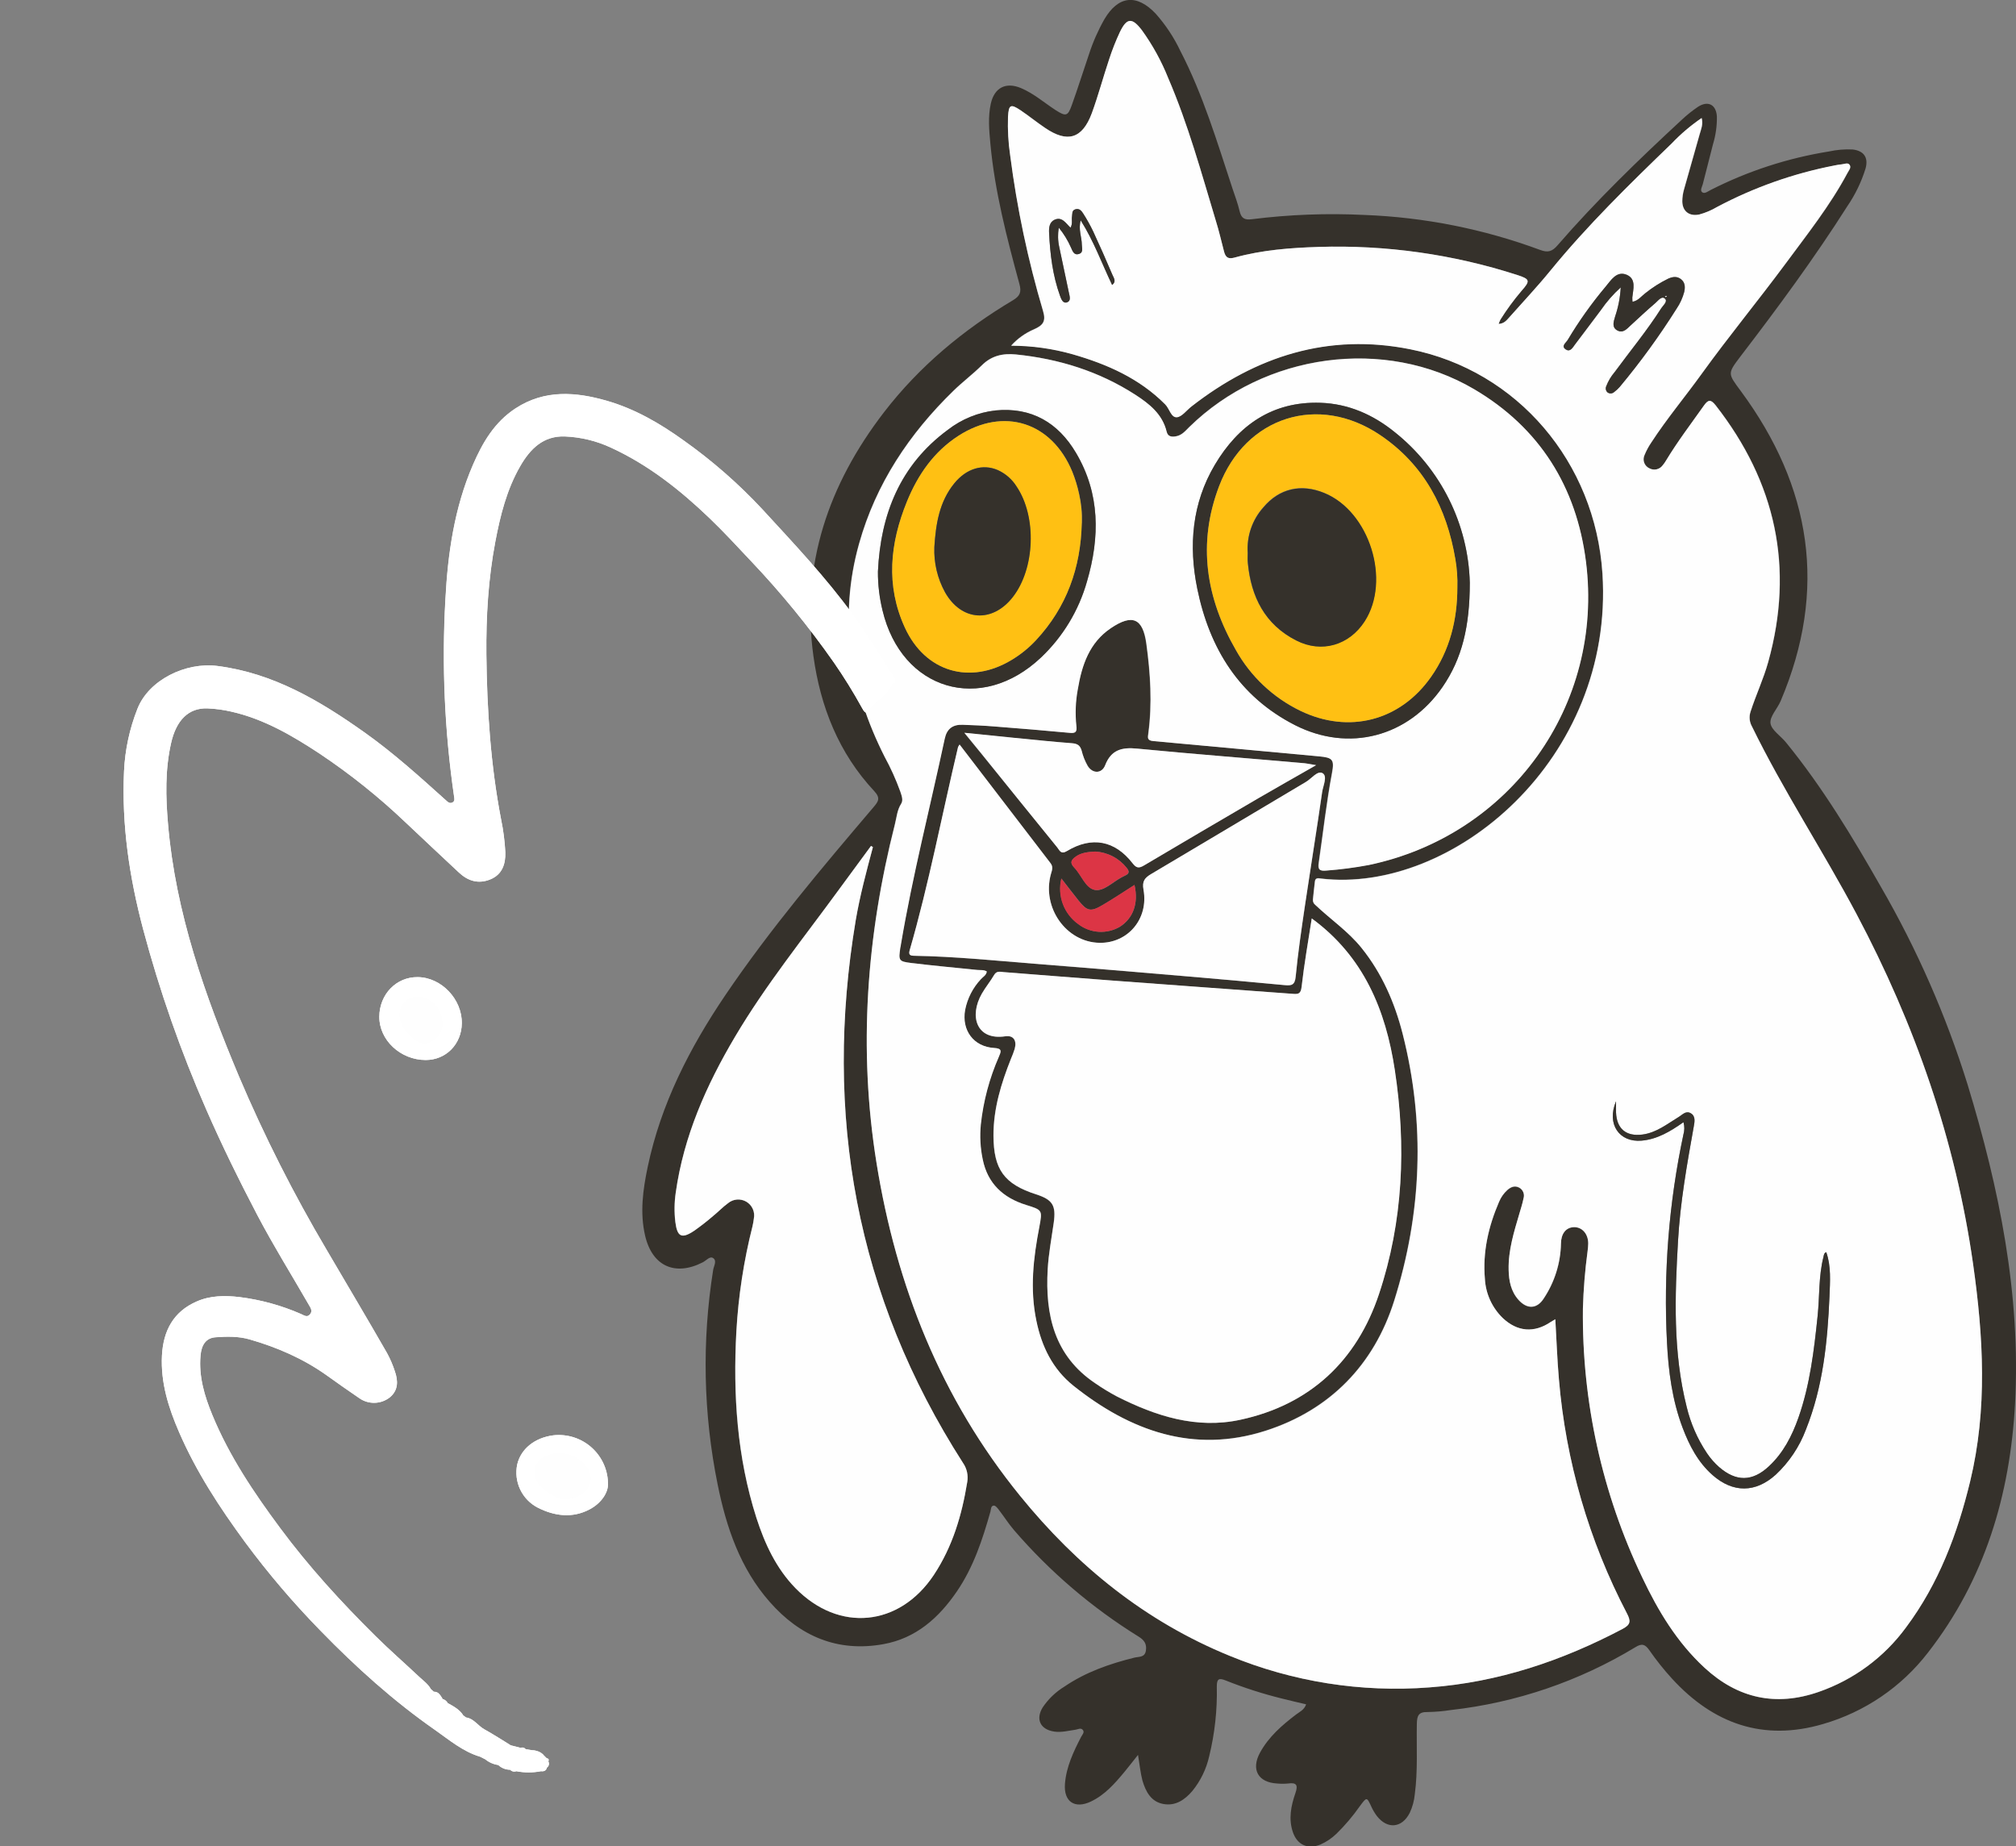 <svg width="273" height="250" viewBox="0 0 273 250" fill="none" xmlns="http://www.w3.org/2000/svg">
<rect x="0" y="0" width="273" height="250" fill="#808080" stroke="none"/>
<g clip-path="url(#clip0_2630_5069)">
<path d="M154.106 237.623C153.381 238.534 152.831 239.246 152.259 239.939C150.948 241.514 149.616 243.037 147.729 243.936C145.545 244.978 144.02 243.962 144.213 241.532C144.392 239.241 145.361 237.204 146.397 235.192C146.545 234.9 146.908 234.573 146.633 234.241C146.357 233.91 145.973 234.167 145.637 234.215C144.676 234.35 143.723 234.612 142.745 234.464C140.875 234.176 140.216 232.802 141.194 231.196C141.96 230.056 142.962 229.095 144.134 228.378C147.026 226.41 150.249 225.289 153.626 224.451C154.215 224.307 155.028 224.451 155.172 223.513C155.316 222.575 154.941 222.073 154.159 221.589C147.845 217.673 142.167 212.818 137.32 207.192C136.573 206.319 135.961 205.351 135.263 204.443C135.083 204.207 134.826 203.863 134.594 203.867C134.157 203.867 134.205 204.386 134.118 204.692C133.044 208.479 131.825 212.2 129.575 215.49C127.125 219.076 124.032 221.833 119.634 222.627C113.422 223.753 108.316 221.554 104.249 216.925C100.244 212.392 98.357 206.825 97.186 201.027C95.239 191.451 95.032 181.603 96.575 171.953C96.658 171.425 97.116 170.723 96.575 170.356C96.138 170.042 95.64 170.679 95.186 170.915C91.429 172.847 88.319 171.456 87.358 167.311C86.633 164.191 87.066 161.081 87.712 157.996C89.499 149.476 93.391 141.889 98.222 134.751C104.293 125.79 111.286 117.535 118.288 109.298C118.926 108.543 119.284 108.081 118.384 107.117C113.58 101.977 111.099 95.699 110.151 88.836C108.434 76.45 112.212 65.578 119.695 55.836C124.5 49.597 130.449 44.663 137.167 40.657C138.159 40.068 138.338 39.519 138.041 38.437C136.337 32.18 134.708 25.907 134.109 19.419C133.943 17.617 133.777 15.807 134.175 14.022C134.66 11.863 136.215 11.064 138.268 11.932C139.989 12.661 141.4 13.904 142.95 14.912C144.322 15.785 144.597 15.759 145.134 14.249C145.96 11.967 146.676 9.651 147.462 7.36C147.995 5.713 148.693 4.124 149.546 2.618C151.424 -0.585 153.914 -0.873 156.491 1.841C157.843 3.361 158.971 5.065 159.842 6.902C162.921 12.844 164.821 19.236 166.909 25.558C167.241 26.561 167.625 27.556 167.861 28.585C168.097 29.615 168.591 29.807 169.556 29.68C174.598 29.048 179.686 28.855 184.761 29.105C192.896 29.415 200.93 31.014 208.563 33.843C209.602 34.231 210.174 34.074 210.908 33.227C216.15 27.176 221.89 21.631 227.747 16.212C228.427 15.572 229.157 14.989 229.931 14.467C231.272 13.595 232.382 14.136 232.495 15.75C232.519 17.031 232.34 18.307 231.967 19.532C231.53 21.33 231.032 23.119 230.591 24.916C230.503 25.283 230.176 25.763 230.499 26.029C230.822 26.295 231.303 25.902 231.67 25.715C236.709 23.154 242.118 21.396 247.7 20.505C248.737 20.278 249.799 20.188 250.858 20.239C252.396 20.405 253.042 21.33 252.627 22.818C252.065 24.633 251.233 26.353 250.16 27.922C245.695 34.951 240.755 41.652 235.671 48.284C233.924 50.592 233.967 50.565 235.706 52.913C245.315 65.901 247.526 79.866 241.126 94.927C240.69 95.965 239.628 97.025 239.755 97.946C239.882 98.867 241.161 99.66 241.882 100.564C246.827 106.637 250.845 113.303 254.711 120.092C259.602 128.551 263.537 137.526 266.444 146.853C270.737 160.937 273.668 175.273 272.869 190.081C272.201 202.384 268.789 213.884 261.075 223.775C257.492 228.426 252.515 231.813 246.87 233.443C238.772 235.821 232.019 233.408 226.424 227.304C225.32 226.097 224.299 224.817 223.366 223.474C222.798 222.654 222.357 222.475 221.461 223.038C213.846 227.653 205.316 230.558 196.463 231.549C195.417 231.713 194.36 231.804 193.301 231.82C192.082 231.789 191.881 232.348 191.864 233.425C191.807 236.597 192.008 239.778 191.588 242.941C191.507 243.821 191.273 244.68 190.898 245.48C189.85 247.531 187.893 247.723 186.465 245.916C186.173 245.53 185.924 245.113 185.722 244.673C185.08 243.294 185.093 243.29 184.145 244.564C183.209 245.903 182.151 247.151 180.983 248.294C180.349 248.911 179.609 249.409 178.799 249.764C177.113 250.445 175.689 249.825 175.09 248.12C174.461 246.313 174.82 244.529 175.418 242.806C175.798 241.706 175.58 241.335 174.418 241.497C173.934 241.543 173.447 241.543 172.963 241.497C170.364 241.362 169.377 239.603 170.635 237.304C171.806 235.166 173.605 233.604 175.514 232.152C175.99 231.789 176.602 231.549 176.873 230.777C175.741 230.507 174.636 230.258 173.54 229.979C170.97 229.34 168.447 228.529 165.987 227.549C165.061 227.174 164.773 227.322 164.777 228.36C164.848 231.539 164.501 234.713 163.747 237.801C163.358 239.531 162.573 241.147 161.453 242.522C160.44 243.7 159.191 244.577 157.522 244.267C155.853 243.957 155.142 242.574 154.705 241.095C154.434 240.057 154.333 238.971 154.106 237.623ZM210.616 178.632C210.345 178.798 210.179 178.899 209.995 179.012C207.768 180.53 205.474 180.356 203.496 178.484C202.057 177.088 201.195 175.205 201.08 173.205C200.761 169.558 201.561 166.102 202.993 162.773C203.245 162.158 203.631 161.606 204.125 161.159C204.588 160.758 205.108 160.527 205.702 160.828C205.961 160.962 206.164 161.184 206.275 161.454C206.387 161.724 206.398 162.025 206.309 162.302C206.169 162.992 205.955 163.668 205.754 164.344C205.016 166.84 204.234 169.331 204.295 171.975C204.33 173.454 204.601 174.885 205.632 176.037C206.776 177.319 208.117 177.297 209.039 175.862C210.519 173.649 211.333 171.058 211.384 168.397C211.384 167.088 212.044 166.216 213.132 166.181C214.219 166.146 215.067 167.053 215.075 168.388C215.068 168.74 215.039 169.092 214.988 169.44C214.641 172.02 214.431 174.617 214.359 177.219C214.219 189.797 216.965 202.239 222.388 213.592C224.528 218.116 227.096 222.392 230.831 225.834C235.321 229.979 240.48 231.122 246.276 229.106C251.031 227.455 255.166 224.39 258.127 220.324C262.534 214.417 265.072 207.672 266.789 200.586C269.156 190.8 268.584 180.954 267.186 171.124C264.806 154.397 259.324 138.695 251.418 123.783C246.87 115.214 241.506 107.095 237.261 98.365C237.09 98.062 236.985 97.727 236.951 97.382C236.918 97.036 236.958 96.687 237.069 96.358C237.798 94.089 238.816 91.934 239.462 89.63C243.018 76.834 240.48 65.299 232.351 54.885C231.691 54.038 231.346 54.078 230.739 54.933C228.992 57.376 227.184 59.762 225.629 62.349C225.496 62.58 225.343 62.798 225.17 62.999C224.973 63.272 224.684 63.464 224.357 63.54C224.029 63.616 223.685 63.571 223.388 63.414C223.224 63.342 223.076 63.238 222.953 63.108C222.83 62.978 222.734 62.825 222.671 62.657C222.608 62.49 222.579 62.312 222.586 62.133C222.593 61.954 222.635 61.779 222.711 61.617C222.962 61.003 223.278 60.418 223.654 59.871C225.751 56.656 228.219 53.711 230.46 50.6C234.094 45.557 238.051 40.753 241.755 35.767C244.726 31.77 247.836 27.857 250.194 23.437C250.369 23.101 250.745 22.717 250.496 22.351C250.247 21.984 249.766 22.25 249.386 22.272C249.036 22.31 248.687 22.367 248.342 22.442C242.832 23.521 237.511 25.406 232.552 28.036C231.792 28.488 230.973 28.834 230.119 29.065C228.769 29.345 227.834 28.629 227.826 27.25C227.831 26.721 227.908 26.194 228.053 25.684C228.747 23.18 229.486 20.684 230.18 18.18C230.359 17.521 230.674 16.871 230.451 15.998C228.982 16.999 227.623 18.153 226.397 19.441C220.662 24.942 214.984 30.483 209.947 36.648C208.17 38.829 206.252 40.867 204.387 42.961C204.029 43.358 203.688 43.834 202.937 43.864C203 43.659 203.082 43.461 203.181 43.271C204.032 41.92 204.979 40.633 206.016 39.418C207.257 38.022 207.204 37.804 205.461 37.237C196.784 34.435 187.687 33.15 178.572 33.437C174.737 33.541 170.928 33.847 167.215 34.872C166.437 35.086 166.005 34.973 165.769 34.1C165.398 32.7 165.066 31.282 164.651 29.907C162.689 23.407 160.899 16.845 158.203 10.589C157.29 8.289 156.098 6.11 154.652 4.101C153.342 2.356 152.608 2.391 151.669 4.332C151.107 5.529 150.621 6.761 150.214 8.019C149.402 10.44 148.755 12.923 147.869 15.318C146.58 18.808 144.558 19.389 141.526 17.312C140.395 16.54 139.342 15.684 138.193 14.916C136.883 14.044 136.608 14.162 136.516 15.789C136.453 17.554 136.553 19.321 136.813 21.068C137.719 28.189 139.196 35.225 141.229 42.11C141.666 43.524 141.186 44.047 139.993 44.575C138.815 45.079 137.761 45.834 136.905 46.787C139.711 46.791 142.504 47.18 145.204 47.943C149.9 49.3 154.268 51.215 157.762 54.732C158.343 55.312 158.557 56.542 159.339 56.477C160.029 56.429 160.65 55.535 161.318 55.02C170.08 48.192 179.878 45.055 190.946 47.271C205.483 50.181 216.001 62.589 216.98 77.654C218.614 102.802 196.664 121.073 178.842 118.94C178.541 118.905 178.096 118.783 178.039 119.346C177.956 120.157 177.842 120.964 177.772 121.776C177.759 121.918 177.782 122.06 177.841 122.19C177.899 122.32 177.99 122.433 178.104 122.518C180.175 124.485 182.568 126.104 184.368 128.351C187.129 131.789 188.854 135.767 189.924 139.969C193.012 152.115 192.514 164.27 188.771 176.133C186.05 184.762 180.079 190.914 171.36 193.715C161.606 196.852 153.014 193.758 145.327 187.607C142.531 185.377 141.037 182.31 140.321 178.816C139.447 174.527 139.91 170.304 140.727 166.081C141.164 163.842 141.164 163.825 138.954 163.144C135.835 162.18 133.742 160.226 133.048 156.98C132.72 155.423 132.633 153.825 132.79 152.242C133.131 149.081 133.954 145.991 135.232 143.08C135.529 142.382 135.743 141.954 134.594 141.889C131.807 141.727 130.165 139.502 130.663 136.753C130.965 135.185 131.708 133.734 132.803 132.569C133.087 132.251 133.533 132.05 133.598 131.531C133.196 131.278 132.725 131.37 132.314 131.326C129.331 131.016 126.339 130.75 123.364 130.384C121.669 130.174 121.617 130.039 121.888 128.311C121.909 128.18 121.94 128.05 121.962 127.919C123.547 118.521 125.919 109.294 127.907 99.996C128.191 98.688 128.99 98.077 130.335 98.129C131.746 98.177 133.157 98.238 134.568 98.352C137.998 98.622 141.427 98.913 144.855 99.224C145.637 99.294 145.846 99.089 145.728 98.291C145.551 96.62 145.618 94.933 145.929 93.282C146.493 90.032 147.506 86.991 150.407 85.041C153.307 83.09 154.748 83.701 155.211 87.161C155.762 91.188 156.019 95.232 155.478 99.29C155.404 99.866 155.294 100.254 156.133 100.332C163.607 101 171.076 101.724 178.55 102.4C180.428 102.571 180.695 102.837 180.349 104.665C179.589 108.696 179.144 112.771 178.554 116.824C178.428 117.697 178.624 117.958 179.568 117.871C181.505 117.725 183.433 117.472 185.342 117.112C204.5 113.089 217.203 95.498 214.743 76.031C213.464 65.927 208.493 57.912 199.599 52.686C187.491 45.566 171.246 47.799 161.034 57.808C160.501 58.331 160.025 58.933 159.217 59.069C158.64 59.169 158.129 59.117 157.963 58.445C157.387 56.058 155.609 54.658 153.709 53.427C148.79 50.256 143.352 48.572 137.547 47.983C135.8 47.808 134.254 48.148 132.943 49.449C131.72 50.653 130.322 51.7 129.104 52.895C123.111 58.724 118.594 65.486 116.318 73.597C113.483 83.679 115.126 93.23 119.769 102.448C120.596 103.96 121.306 105.532 121.892 107.152C122.071 107.701 122.329 108.325 122.014 108.818C121.464 109.691 121.407 110.646 121.171 111.575C117.345 126.723 116.2 142.015 118.699 157.499C121.381 174.134 127.435 189.348 138.124 202.537C145.833 212.026 155.089 219.552 166.516 224.211C175.068 227.734 184.33 229.199 193.554 228.487C202.875 227.802 211.511 224.896 219.727 220.564C220.837 219.979 220.85 219.491 220.3 218.448C215.156 208.604 212.029 197.834 211.1 186.769C210.873 184.112 210.786 181.438 210.616 178.632ZM177.633 124.363C177.148 127.482 176.606 130.554 176.244 133.647C176.134 134.563 175.807 134.633 175.095 134.581C166.909 133.974 158.723 133.39 150.538 132.775C145.654 132.412 140.775 132.007 135.892 131.636C135.455 131.601 134.952 131.431 134.612 132.015C134.101 132.888 133.445 133.678 132.943 134.555C131.196 137.609 132.222 140.907 136.119 140.327C137.241 140.161 137.704 140.916 137.394 142.028C137.249 142.49 137.078 142.943 136.883 143.385C135.573 146.723 134.502 150.117 134.52 153.76C134.52 158.35 135.97 160.335 140.316 161.735C142.54 162.455 143.011 163.24 142.679 165.583C142.382 167.677 141.985 169.767 141.863 171.874C141.513 178.026 142.736 183.58 148.292 187.301C149.235 187.955 150.215 188.552 151.228 189.09C156.491 191.756 162.008 193.536 167.94 192.253C177.41 190.211 183.735 184.247 186.722 175.238C190.007 165.387 190.427 155.147 188.867 144.899C187.657 136.793 184.678 129.511 177.633 124.363ZM118.227 114.708L117.939 114.551L113.571 120.493C108.788 127.037 103.682 133.372 99.532 140.375C95.631 146.958 92.569 153.851 91.495 161.5C91.301 162.812 91.282 164.144 91.438 165.461C91.696 167.494 92.29 167.791 93.971 166.674C94.872 166.039 95.739 165.359 96.57 164.636C97.252 164.074 97.881 163.428 98.58 162.913C98.923 162.628 99.347 162.456 99.792 162.421C100.238 162.387 100.683 162.491 101.066 162.72C101.45 162.949 101.753 163.291 101.933 163.699C102.114 164.107 102.163 164.561 102.074 164.999C102.032 165.349 101.971 165.697 101.891 166.041C100.71 170.705 99.979 175.47 99.707 180.273C99.244 188.833 99.777 197.288 102.419 205.516C103.551 209.007 105.079 212.344 107.705 215.036C113.597 221.074 121.783 220.271 126.435 213.269C128.999 209.417 130.244 205.163 130.977 200.691C131.058 200.238 131.048 199.773 130.949 199.324C130.849 198.875 130.661 198.45 130.397 198.073C115.912 175.482 111.487 150.902 115.882 124.59C116.441 121.248 117.323 117.976 118.205 114.708H118.227ZM129.964 100.812C129.88 100.923 129.807 101.041 129.746 101.166C127.562 110.328 125.814 119.616 123.194 128.682C123.015 129.315 123.277 129.411 123.844 129.424C129.278 129.52 134.682 130.074 140.089 130.502C147.131 131.056 154.163 131.658 161.2 132.247C165.463 132.61 169.725 132.994 173.985 133.398C174.916 133.486 175.357 133.398 175.466 132.242C175.781 128.996 176.257 125.772 176.733 122.548C177.488 117.448 178.318 112.361 179.048 107.278C179.17 106.405 179.799 105.132 179.122 104.708C178.445 104.285 177.606 105.441 176.838 105.895C169.849 110.035 162.899 114.215 155.91 118.347C155.037 118.87 154.648 119.32 154.862 120.493C155.57 124.42 152.739 127.735 148.908 127.67C144.4 127.596 141.072 122.91 142.317 118.368C142.461 117.854 142.671 117.409 142.273 116.889C138.176 111.571 134.105 106.248 129.942 100.812H129.964ZM178.244 103.609C177.471 103.478 177.087 103.382 176.693 103.347C169.132 102.693 161.563 102.099 154.01 101.366C151.948 101.161 150.516 101.523 149.69 103.618C149.253 104.778 147.978 104.787 147.318 103.705C146.935 103.065 146.643 102.375 146.449 101.654C146.253 100.939 145.881 100.708 145.139 100.651C142.54 100.455 139.954 100.18 137.364 99.927C135.18 99.713 133.035 99.49 130.571 99.237C131.445 100.328 132.157 101.166 132.838 102.012C136.289 106.256 139.734 110.499 143.173 114.743C143.488 115.131 143.654 115.729 144.483 115.223C147.847 113.194 150.97 113.783 153.346 116.855C153.866 117.526 154.194 117.605 154.923 117.169C160.08 114.097 165.249 111.061 170.43 108.059C172.915 106.619 175.405 105.219 178.222 103.609H178.244ZM153.648 119.821C152.167 120.759 150.747 121.71 149.28 122.57C147.698 123.499 147.214 123.377 146.052 121.924C145.292 120.977 144.558 120.005 143.741 118.957C143.461 120.101 143.532 121.302 143.944 122.405C144.356 123.509 145.09 124.463 146.052 125.144C146.846 125.75 147.803 126.106 148.801 126.168C149.799 126.229 150.793 125.993 151.656 125.489C153.455 124.341 154.198 122.308 153.626 119.821H153.648ZM148.323 115.306C147.27 115.362 146.471 115.458 145.733 115.964C144.995 116.471 144.859 116.837 145.492 117.5C146.462 118.499 146.999 120.266 148.262 120.506C149.45 120.733 150.669 119.455 151.861 118.818C152.013 118.73 152.169 118.65 152.328 118.578C152.914 118.325 153.01 118.028 152.564 117.5C152.05 116.854 151.404 116.324 150.669 115.946C149.934 115.567 149.127 115.349 148.301 115.306H148.323Z" fill="#35312B"/>
<path d="M210.616 178.633C210.782 181.438 210.869 184.108 211.105 186.765C212.033 197.83 215.16 208.6 220.304 218.444C220.854 219.486 220.841 219.975 219.732 220.56C211.516 224.892 202.88 227.798 193.559 228.483C184.335 229.195 175.073 227.73 166.52 224.207C155.085 219.539 145.829 212.021 138.128 202.532C127.413 189.348 121.381 174.13 118.699 157.499C116.2 142.02 117.345 126.728 121.198 111.593C121.433 110.664 121.49 109.695 122.041 108.836C122.359 108.343 122.097 107.719 121.918 107.169C121.332 105.55 120.622 103.977 119.795 102.466C115.152 93.265 113.51 83.706 116.345 73.614C118.62 65.504 123.137 58.742 129.13 52.913C130.362 51.717 131.751 50.67 132.969 49.466C134.28 48.157 135.813 47.826 137.573 48C143.374 48.589 148.812 50.273 153.735 53.445C155.635 54.675 157.413 56.063 157.99 58.462C158.156 59.134 158.667 59.187 159.243 59.086C160.051 58.951 160.527 58.349 161.06 57.825C171.273 47.817 187.517 45.583 199.626 52.703C208.519 57.939 213.49 65.945 214.77 76.049C217.229 95.516 204.527 113.107 185.368 117.13C183.462 117.488 181.537 117.74 179.603 117.884C178.659 117.972 178.463 117.71 178.589 116.837C179.179 112.784 179.624 108.709 180.384 104.678C180.73 102.832 180.463 102.584 178.585 102.414C171.111 101.737 163.642 101.013 156.168 100.346C155.329 100.267 155.439 99.879 155.513 99.303C156.054 95.246 155.797 91.201 155.246 87.174C154.775 83.714 153.359 83.091 150.442 85.054C147.524 87.017 146.51 90.045 145.964 93.295C145.653 94.946 145.586 96.633 145.763 98.304C145.859 99.102 145.65 99.307 144.89 99.237C141.465 98.918 138.036 98.627 134.603 98.365C133.192 98.251 131.781 98.19 130.37 98.142C129.025 98.09 128.226 98.683 127.942 100.01C125.954 109.324 123.574 118.552 121.997 127.932C121.997 128.063 121.944 128.194 121.923 128.325C121.669 130.07 121.704 130.188 123.399 130.397C126.374 130.763 129.366 131.03 132.349 131.339C132.786 131.383 133.223 131.291 133.633 131.544C133.568 132.064 133.122 132.264 132.838 132.583C131.743 133.747 131 135.198 130.698 136.767C130.213 139.515 131.856 141.74 134.629 141.902C135.778 141.967 135.564 142.395 135.267 143.093C133.989 146.004 133.166 149.094 132.825 152.255C132.668 153.838 132.755 155.436 133.083 156.993C133.738 160.252 135.839 162.206 138.98 163.171C141.164 163.851 141.164 163.869 140.753 166.107C139.936 170.33 139.443 174.553 140.347 178.842C141.063 182.332 142.557 185.386 145.353 187.633C153.049 193.767 161.632 196.861 171.386 193.741C180.122 190.94 186.076 184.789 188.797 176.159C192.541 164.296 193.039 152.141 189.951 139.995C188.88 135.789 187.155 131.815 184.394 128.377C182.595 126.13 180.201 124.511 178.131 122.544C178.016 122.459 177.925 122.347 177.867 122.217C177.809 122.087 177.785 121.944 177.799 121.802C177.868 120.991 177.982 120.183 178.065 119.372C178.122 118.809 178.567 118.936 178.869 118.966C196.69 121.1 218.618 102.824 217.006 77.681C216.028 62.616 205.509 50.195 190.973 47.298C179.904 45.081 170.106 48.218 161.344 55.046C160.685 55.561 160.034 56.455 159.365 56.503C158.584 56.56 158.37 55.33 157.789 54.758C154.294 51.242 149.926 49.313 145.235 47.97C142.534 47.207 139.742 46.818 136.936 46.813C137.792 45.86 138.845 45.105 140.024 44.602C141.216 44.074 141.679 43.55 141.26 42.136C139.209 35.245 137.716 28.199 136.796 21.068C136.535 19.321 136.436 17.554 136.499 15.789C136.59 14.162 136.861 14.044 138.176 14.917C139.307 15.684 140.36 16.54 141.509 17.312C144.54 19.389 146.563 18.791 147.851 15.318C148.725 12.923 149.384 10.44 150.197 8.019C150.604 6.761 151.09 5.53 151.651 4.332C152.591 2.391 153.303 2.352 154.635 4.101C156.085 6.108 157.282 8.286 158.199 10.584C160.894 16.841 162.685 23.402 164.646 29.903C165.083 31.277 165.393 32.695 165.765 34.096C166.001 34.968 166.433 35.082 167.21 34.868C170.928 33.843 174.737 33.559 178.567 33.433C187.683 33.145 196.779 34.431 205.457 37.233C207.204 37.8 207.252 38.018 206.012 39.414C204.98 40.629 204.037 41.916 203.19 43.267C203.09 43.456 203.009 43.655 202.945 43.86C203.697 43.816 204.037 43.354 204.396 42.957C206.248 40.862 208.17 38.829 209.947 36.648C214.984 30.483 220.662 24.942 226.376 19.419C227.601 18.132 228.96 16.978 230.429 15.977C230.652 16.849 230.337 17.508 230.158 18.158C229.464 20.663 228.726 23.158 228.031 25.662C227.886 26.172 227.81 26.699 227.804 27.229C227.804 28.594 228.747 29.323 230.097 29.044C230.951 28.813 231.77 28.466 232.53 28.014C237.49 25.384 242.81 23.499 248.321 22.421C248.665 22.345 249.014 22.288 249.365 22.251C249.745 22.229 250.238 21.954 250.474 22.329C250.71 22.704 250.347 23.08 250.173 23.416C247.814 27.844 244.686 31.757 241.734 35.776C238.03 40.771 234.072 45.574 230.438 50.609C228.197 53.72 225.729 56.665 223.632 59.88C223.256 60.426 222.94 61.012 222.689 61.625C222.613 61.788 222.571 61.963 222.564 62.142C222.557 62.321 222.586 62.499 222.649 62.666C222.712 62.834 222.808 62.987 222.931 63.117C223.054 63.247 223.202 63.351 223.366 63.423C223.663 63.58 224.007 63.625 224.335 63.549C224.662 63.473 224.951 63.281 225.148 63.008C225.321 62.806 225.475 62.589 225.607 62.358C227.162 59.789 228.979 57.402 230.717 54.941C231.325 54.069 231.67 54.069 232.329 54.894C240.458 65.308 242.996 76.843 239.44 89.639C238.803 91.943 237.776 94.098 237.047 96.367C236.936 96.696 236.897 97.045 236.93 97.391C236.963 97.736 237.068 98.071 237.239 98.374C241.507 107.099 246.87 115.223 251.418 123.796C259.324 138.708 264.806 154.41 267.186 171.137C268.584 180.971 269.156 190.814 266.789 200.6C265.072 207.689 262.534 214.43 258.127 220.337C255.16 224.395 251.022 227.45 246.268 229.093C240.471 231.109 235.313 229.966 230.822 225.821C227.088 222.379 224.519 218.103 222.379 213.579C216.956 202.226 214.21 189.784 214.35 177.206C214.424 174.601 214.635 172.001 214.984 169.418C215.035 169.07 215.064 168.719 215.071 168.367C215.071 167.058 214.228 166.124 213.127 166.159C212.027 166.194 211.402 167.062 211.38 168.376C211.326 171.03 210.514 173.614 209.039 175.823C208.117 177.258 206.776 177.28 205.632 175.997C204.601 174.846 204.321 173.415 204.295 171.936C204.234 169.292 205.016 166.801 205.754 164.305C205.955 163.629 206.169 162.953 206.309 162.263C206.398 161.985 206.387 161.685 206.276 161.415C206.164 161.145 205.961 160.923 205.702 160.789C205.108 160.488 204.588 160.719 204.125 161.12C203.631 161.567 203.245 162.118 202.993 162.734C201.561 166.063 200.761 169.519 201.08 173.166C201.191 175.174 202.055 177.066 203.5 178.467C205.479 180.338 207.772 180.513 210 178.995C210.179 178.899 210.349 178.798 210.616 178.633ZM199.036 78.902C198.93 74.967 197.965 71.103 196.207 67.579C194.449 64.056 191.941 60.959 188.858 58.506C185.941 56.146 182.599 54.667 178.812 54.54C172.304 54.322 167.687 57.594 164.511 62.934C161.423 68.135 160.938 73.868 162.13 79.701C163.782 87.789 167.809 94.325 175.348 98.177C182.656 101.908 190.684 99.77 195.336 93.034C198.005 89.159 199.019 84.792 199.036 78.902ZM118.887 77.393C118.883 79.166 119.097 80.933 119.525 82.654C122.11 93.492 132.869 96.69 140.976 89.028C143.943 86.218 146.095 82.659 147.205 78.728C148.952 72.751 148.991 66.848 145.72 61.324C143.295 57.232 139.683 55.099 134.8 55.574C132.458 55.842 130.235 56.747 128.374 58.192C121.879 62.96 119.236 69.622 118.887 77.393ZM227.987 151.954C228.137 152.511 228.124 153.1 227.952 153.651C225.987 162.893 225.241 172.352 225.733 181.787C225.93 185.714 226.441 189.605 227.843 193.322C228.756 195.739 229.927 198.004 231.906 199.744C234.679 202.183 237.733 202.157 240.467 199.683C242.279 197.987 243.675 195.897 244.547 193.575C246.857 187.795 247.473 181.7 247.735 175.561C247.823 173.537 247.993 171.482 247.299 169.558C246.98 169.68 246.98 169.968 246.919 170.217C246.255 172.834 246.407 175.561 246.128 178.227C245.643 182.882 245.097 187.52 243.533 191.97C242.66 194.448 241.472 196.769 239.515 198.571C237.287 200.643 235.09 200.652 232.792 198.662C232.165 198.103 231.611 197.465 231.146 196.765C229.868 194.853 228.941 192.73 228.407 190.495C226.537 183.078 226.804 175.535 227.236 167.996C227.533 162.795 228.446 157.669 229.363 152.547C229.477 151.914 229.673 151.16 228.97 150.741C228.267 150.322 227.856 150.92 227.328 151.238C225.764 152.185 224.318 153.372 222.405 153.62C220.221 153.9 218.932 152.848 218.841 150.632C218.841 150.226 218.841 149.816 218.841 149.114C217.53 152.22 219.278 154.702 222.291 154.445C224.406 154.27 226.17 153.219 227.966 151.954H227.987ZM219.474 38.917C219.401 40.254 219.145 41.575 218.714 42.843C218.522 43.524 218.194 44.287 219.002 44.732C219.81 45.177 220.313 44.527 220.824 44.043C221.925 43.026 223.008 42.006 224.157 41.033C224.528 40.719 224.995 40.02 225.441 40.417C225.886 40.815 225.222 41.338 224.965 41.726C223.047 44.741 220.763 47.498 218.653 50.374C218.164 50.943 217.777 51.593 217.508 52.293C217.443 52.436 217.427 52.596 217.461 52.749C217.496 52.902 217.58 53.039 217.701 53.14C217.831 53.23 217.989 53.274 218.147 53.264C218.306 53.253 218.457 53.19 218.574 53.083C218.858 52.874 219.118 52.635 219.347 52.367C222.144 49.016 224.715 45.483 227.044 41.792C227.518 41.102 227.871 40.336 228.088 39.528C228.223 38.904 228.228 38.275 227.677 37.826C227.127 37.377 226.524 37.468 225.93 37.73C224.813 38.268 223.759 38.929 222.789 39.702C222.257 40.103 221.846 40.71 221.068 40.849C221.046 40.651 221.037 40.451 221.042 40.252C221.156 39.13 221.601 37.761 220.291 37.198C218.915 36.604 218.155 37.957 217.417 38.829C215.518 41.092 213.804 43.504 212.293 46.041C212.057 46.434 211.319 46.883 212.057 47.35C212.656 47.721 212.983 47.032 213.285 46.643C214.473 45.108 215.613 43.541 216.779 42.001C217.552 40.87 218.456 39.834 219.474 38.917ZM144.968 30.832C144.326 30.235 143.815 29.284 142.784 29.759C142.09 30.086 142.033 30.863 142.064 31.504C142.203 34.41 142.549 37.294 143.549 40.055C143.71 40.492 143.916 41.142 144.497 40.928C145.078 40.714 144.85 40.125 144.75 39.645C144.313 37.577 143.876 35.514 143.44 33.441C143.247 32.581 143.228 31.691 143.383 30.824C144.05 31.637 144.603 32.539 145.025 33.502C145.257 33.965 145.41 34.602 146.113 34.375C146.746 34.179 146.502 33.577 146.497 33.123C146.497 32.08 145.999 31.059 146.344 29.825C148.14 32.678 149.219 35.688 150.599 38.576C151.206 38.114 150.822 37.63 150.656 37.241C149.808 35.255 148.935 33.284 148.035 31.33C147.638 30.5 147.19 29.696 146.694 28.921C146.475 28.572 146.196 28.162 145.641 28.328C145.086 28.494 145.235 28.939 145.169 29.305C145.095 29.776 145.283 30.265 144.968 30.832Z" fill="#FEFEFE"/>
<path d="M177.633 124.363C184.678 129.511 187.657 136.793 188.885 144.89C190.444 155.139 190.025 165.396 186.74 175.23C183.735 184.248 177.41 190.212 167.957 192.245C162.026 193.527 156.509 191.747 151.245 189.082C150.233 188.543 149.252 187.946 148.31 187.293C142.763 183.571 141.531 178.017 141.88 171.866C142.002 169.758 142.4 167.669 142.697 165.575C143.029 163.232 142.557 162.446 140.334 161.726C135.966 160.326 134.559 158.341 134.538 153.751C134.538 150.108 135.568 146.714 136.901 143.376C137.096 142.934 137.267 142.481 137.412 142.019C137.722 140.907 137.259 140.152 136.136 140.318C132.24 140.898 131.209 137.613 132.961 134.546C133.463 133.673 134.118 132.879 134.629 132.007C134.97 131.422 135.459 131.592 135.909 131.627C140.793 131.998 145.672 132.404 150.555 132.766C158.741 133.381 166.927 133.966 175.112 134.572C175.82 134.624 176.152 134.572 176.261 133.638C176.606 130.554 177.148 127.482 177.633 124.363Z" fill="#FEFEFE"/>
<path d="M118.205 114.708C117.332 117.976 116.458 121.252 115.882 124.59C111.487 150.902 115.912 175.482 130.397 198.073C130.661 198.45 130.849 198.875 130.949 199.324C131.048 199.773 131.058 200.238 130.978 200.691C130.252 205.167 128.999 209.417 126.448 213.273C121.796 220.254 113.61 221.079 107.718 215.04C105.097 212.349 103.564 209.028 102.432 205.521C99.812 197.301 99.257 188.837 99.72 180.277C99.992 175.475 100.723 170.709 101.904 166.046C101.984 165.702 102.046 165.354 102.087 165.003C102.176 164.566 102.127 164.112 101.946 163.704C101.766 163.295 101.463 162.953 101.079 162.724C100.696 162.496 100.251 162.391 99.805 162.426C99.36 162.46 98.936 162.632 98.593 162.917C97.881 163.432 97.282 164.078 96.584 164.641C95.754 165.358 94.888 166.032 93.989 166.661C92.307 167.778 91.713 167.481 91.456 165.448C91.3 164.131 91.319 162.799 91.512 161.486C92.587 153.838 95.649 146.945 99.549 140.362C103.699 133.359 108.805 127.037 113.588 120.48L117.956 114.538L118.205 114.708Z" fill="#FEFEFE"/>
<path d="M129.942 100.812C134.105 106.248 138.176 111.571 142.26 116.881C142.658 117.4 142.448 117.845 142.304 118.36C141.059 122.901 144.387 127.587 148.895 127.661C152.726 127.727 155.557 124.42 154.849 120.484C154.635 119.311 155.011 118.861 155.897 118.338C162.886 114.206 169.844 110.027 176.825 105.886C177.593 105.45 178.423 104.272 179.109 104.7C179.795 105.127 179.157 106.397 179.035 107.269C178.305 112.369 177.475 117.457 176.72 122.539C176.244 125.763 175.767 128.988 175.453 132.233C175.344 133.377 174.903 133.477 173.972 133.39C169.715 132.985 165.453 132.601 161.187 132.238C154.15 131.64 147.117 131.038 140.076 130.493C134.669 130.056 129.265 129.511 123.831 129.415C123.264 129.415 123.002 129.306 123.181 128.673C125.801 119.607 127.549 110.349 129.733 101.157C129.792 101.036 129.862 100.92 129.942 100.812Z" fill="#FEFEFE"/>
<path d="M178.222 103.609C175.405 105.219 172.915 106.619 170.447 108.059C165.261 111.087 160.088 114.128 154.928 117.182C154.198 117.618 153.87 117.54 153.351 116.868C150.974 113.814 147.851 113.207 144.488 115.236C143.654 115.742 143.488 115.144 143.177 114.756C139.724 110.507 136.286 106.253 132.865 101.995C132.183 101.148 131.489 100.311 130.598 99.22C133.061 99.473 135.223 99.695 137.39 99.909C139.98 100.162 142.566 100.437 145.165 100.634C145.894 100.69 146.266 100.921 146.475 101.637C146.647 102.36 146.917 103.056 147.279 103.705C147.939 104.787 149.201 104.778 149.651 103.618C150.463 101.524 151.909 101.161 153.971 101.366C161.523 102.099 169.093 102.675 176.654 103.347C177.065 103.4 177.449 103.478 178.222 103.609Z" fill="#FEFEFE"/>
<path d="M153.626 119.821C154.198 122.308 153.456 124.319 151.63 125.493C150.767 125.997 149.773 126.234 148.775 126.172C147.777 126.111 146.82 125.755 146.025 125.148C145.064 124.467 144.33 123.513 143.918 122.41C143.506 121.307 143.435 120.106 143.715 118.962C144.532 120.009 145.265 120.982 146.025 121.929C147.187 123.381 147.672 123.504 149.253 122.574C150.725 121.724 152.145 120.759 153.626 119.821Z" fill="#DC3545"/>
<path d="M148.301 115.306C149.122 115.351 149.924 115.568 150.655 115.944C151.386 116.32 152.029 116.846 152.543 117.487C152.979 118.015 152.892 118.312 152.307 118.565C152.147 118.637 151.991 118.717 151.839 118.805C150.647 119.442 149.428 120.72 148.24 120.493C146.978 120.253 146.44 118.486 145.471 117.487C144.833 116.824 145.034 116.427 145.711 115.951C146.388 115.476 147.248 115.362 148.301 115.306Z" fill="#DC3545"/>
<path d="M199.036 78.902C199.036 84.792 198.005 89.159 195.332 93.034C190.68 99.77 182.665 101.908 175.344 98.177C167.809 94.325 163.777 87.789 162.13 79.701C160.938 73.868 161.423 68.135 164.511 62.934C167.687 57.581 172.304 54.322 178.812 54.54C182.603 54.667 185.945 56.146 188.858 58.506C191.941 60.959 194.449 64.056 196.207 67.579C197.965 71.103 198.93 74.967 199.036 78.902ZM197.35 79.57C197.389 78.29 197.298 77.01 197.079 75.748C195.913 68.807 192.864 62.956 186.919 58.929C178.545 53.257 168.669 56.407 165.079 65.835C162.122 73.61 163.301 80.996 167.363 88.038C169.364 91.605 172.414 94.473 176.099 96.253C182.651 99.408 189.579 97.623 193.768 91.668C196.328 88.047 197.328 83.946 197.35 79.57Z" fill="#35312B"/>
<path d="M118.887 77.393C119.258 69.623 121.901 62.96 128.361 58.196C130.222 56.752 132.445 55.846 134.786 55.578C139.683 55.103 143.295 57.236 145.707 61.329C148.978 66.852 148.943 72.755 147.192 78.732C146.082 82.663 143.93 86.222 140.963 89.033C132.865 96.69 122.089 93.492 119.503 82.654C119.083 80.932 118.876 79.165 118.887 77.393ZM146.51 70.848C146.56 69.52 146.436 68.192 146.143 66.896C145.921 65.862 145.611 64.849 145.217 63.868C142.422 57.153 135.922 55.064 129.807 58.999C126.461 61.15 124.29 64.295 122.818 67.917C120.52 73.558 119.926 79.282 122.543 84.984C125.299 90.996 131.358 92.776 137.01 89.347C138.222 88.618 139.326 87.724 140.29 86.69C144.449 82.222 146.353 76.865 146.488 70.831L146.51 70.848Z" fill="#35312B"/>
<path d="M227.966 151.954C226.17 153.219 224.406 154.27 222.287 154.453C219.286 154.711 217.53 152.228 218.836 149.122C218.836 149.824 218.836 150.235 218.836 150.64C218.928 152.857 220.204 153.908 222.401 153.629C224.314 153.38 225.76 152.194 227.324 151.247C227.852 150.928 228.315 150.374 228.966 150.749C229.617 151.125 229.473 151.923 229.359 152.556C228.442 157.678 227.529 162.804 227.232 168.004C226.795 175.543 226.533 183.082 228.402 190.504C228.939 192.736 229.868 194.856 231.146 196.764C231.615 197.46 232.171 198.094 232.801 198.649C235.099 200.639 237.296 200.63 239.523 198.558C241.48 196.743 242.668 194.435 243.542 191.957C245.106 187.506 245.652 182.869 246.137 178.214C246.416 175.548 246.263 172.834 246.927 170.203C246.988 169.955 246.988 169.667 247.307 169.545C247.984 171.469 247.814 173.523 247.744 175.548C247.482 181.686 246.871 187.764 244.555 193.562C243.683 195.884 242.287 197.974 240.476 199.67C237.741 202.144 234.688 202.17 231.914 199.731C229.936 197.986 228.765 195.726 227.852 193.309C226.45 189.592 225.939 185.705 225.742 181.774C225.249 172.338 225.995 162.879 227.961 153.638C228.121 153.088 228.122 152.504 227.966 151.954Z" fill="#35312B"/>
<path d="M219.474 38.917C218.463 39.825 217.563 40.851 216.792 41.971C215.613 43.511 214.473 45.077 213.298 46.613C212.996 47.001 212.669 47.69 212.07 47.319C211.332 46.883 212.07 46.412 212.306 46.011C213.815 43.484 215.524 41.083 217.417 38.829C218.155 37.957 218.906 36.648 220.291 37.219C221.601 37.787 221.164 39.157 221.042 40.273C221.037 40.473 221.046 40.673 221.068 40.871C221.846 40.731 222.256 40.125 222.789 39.724C223.75 38.945 224.795 38.276 225.904 37.73C226.498 37.468 227.105 37.372 227.651 37.826C228.197 38.28 228.197 38.904 228.062 39.527C227.85 40.338 227.501 41.107 227.031 41.8C224.707 45.491 222.142 49.024 219.352 52.376C219.122 52.643 218.863 52.883 218.579 53.092C218.461 53.198 218.31 53.262 218.152 53.272C217.993 53.282 217.836 53.239 217.705 53.148C217.585 53.048 217.5 52.91 217.466 52.757C217.431 52.605 217.448 52.444 217.513 52.302C217.781 51.601 218.168 50.952 218.657 50.382C220.767 47.507 223.051 44.75 224.969 41.735C225.227 41.334 225.891 40.81 225.445 40.426C225 40.042 224.532 40.727 224.161 41.041C223.025 42.014 221.929 43.035 220.828 44.052C220.304 44.536 219.775 45.164 219.007 44.741C218.238 44.318 218.526 43.532 218.718 42.852C219.149 41.581 219.403 40.257 219.474 38.917ZM225.629 40.06L225.467 40.138C225.493 40.164 225.528 40.217 225.55 40.212C225.608 40.192 225.664 40.166 225.716 40.134L225.629 40.06Z" fill="#35312B"/>
<path d="M144.968 30.832C145.283 30.265 145.086 29.776 145.169 29.318C145.235 28.952 145.121 28.494 145.641 28.341C146.161 28.188 146.475 28.585 146.694 28.934C147.19 29.709 147.638 30.513 148.035 31.343C148.943 33.297 149.817 35.268 150.656 37.254C150.822 37.643 151.206 38.127 150.599 38.589C149.219 35.701 148.14 32.691 146.344 29.837C145.999 31.072 146.489 32.093 146.497 33.136C146.497 33.572 146.746 34.192 146.113 34.388C145.41 34.61 145.239 33.973 145.025 33.515C144.603 32.552 144.05 31.65 143.383 30.837C143.228 31.704 143.248 32.594 143.44 33.454C143.876 35.527 144.313 37.59 144.75 39.658C144.85 40.138 145.051 40.753 144.497 40.941C143.942 41.129 143.71 40.505 143.549 40.068C142.549 37.307 142.203 34.423 142.064 31.517C142.033 30.88 142.09 30.104 142.784 29.772C143.815 29.283 144.326 30.235 144.968 30.832Z" fill="#35312B"/>
<path d="M197.35 79.57C197.35 83.933 196.328 88.047 193.781 91.668C189.592 97.623 182.66 99.408 176.108 96.253C172.423 94.473 169.373 91.605 167.372 88.038C163.31 80.996 162.13 73.61 165.088 65.835C168.669 56.407 178.546 53.257 186.928 58.929C192.873 62.956 195.922 68.807 197.088 75.748C197.304 77.01 197.392 78.29 197.35 79.57ZM168.958 74.867C168.958 75.355 168.923 75.8 168.958 76.237C169.394 80.813 171.273 84.57 175.51 86.707C178.965 88.453 182.7 87.336 184.774 84.116C188.356 78.566 185.43 69.247 179.314 66.739C176.174 65.43 173.199 66.119 171.063 68.68C170.316 69.518 169.745 70.498 169.385 71.561C169.025 72.623 168.883 73.748 168.966 74.867H168.958Z" fill="#FFC013"/>
<path d="M146.489 70.831C146.353 76.865 144.449 82.222 140.282 86.694C139.318 87.728 138.213 88.623 137.001 89.351C131.349 92.776 125.29 90.996 122.534 84.988C119.913 79.286 120.512 73.562 122.809 67.921C124.286 64.3 126.457 61.154 129.798 59.003C135.913 55.077 142.417 57.136 145.191 63.855C145.585 64.836 145.894 65.849 146.117 66.882C146.411 68.177 146.536 69.504 146.489 70.831ZM126.527 74.085C126.443 76.213 126.938 78.324 127.959 80.193C130.174 84.12 134.367 84.395 137.132 80.848C140.155 76.978 140.399 69.941 137.652 65.875C137.04 64.896 136.153 64.121 135.101 63.645C133.079 62.773 130.873 63.431 129.235 65.434C127.186 67.947 126.723 70.984 126.527 74.085Z" fill="#FFC013"/>
<path d="M225.629 40.06L225.716 40.142C225.664 40.175 225.608 40.201 225.55 40.221C225.528 40.221 225.493 40.173 225.467 40.147L225.629 40.06Z" fill="#FEFEFE"/>
<path d="M168.966 74.867C168.89 73.749 169.038 72.628 169.404 71.569C169.769 70.51 170.344 69.535 171.094 68.702C173.247 66.141 176.204 65.469 179.345 66.76C185.46 69.269 188.387 78.588 184.805 84.138C182.73 87.357 178.995 88.5 175.54 86.729C171.29 84.57 169.425 80.813 168.988 76.258C168.931 75.8 168.966 75.355 168.966 74.867Z" fill="#35312B"/>
<path d="M126.526 74.085C126.723 70.984 127.182 67.947 129.239 65.434C130.877 63.431 133.083 62.781 135.105 63.645C136.163 64.12 137.055 64.897 137.669 65.879C140.417 69.958 140.172 76.983 137.15 80.852C134.38 84.399 130.187 84.116 127.977 80.198C126.948 78.329 126.447 76.216 126.526 74.085Z" fill="#35312B"/>
<path d="M69.157 236.317C67.965 235.591 66.795 234.826 65.575 234.152C64.714 233.674 64.173 232.713 63.115 232.554L62.727 232.259C62.226 231.476 61.436 231.055 60.652 230.621C60.578 230.483 60.477 230.361 60.356 230.262C60.234 230.163 60.094 230.089 59.944 230.045C59.646 229.597 59.427 229.054 58.752 229.067L58.347 228.704C57.956 228.016 57.314 227.563 56.756 227.036C54.782 225.176 52.737 223.393 50.812 221.487C46.2 216.927 41.826 212.146 37.963 206.933C34.39 202.124 31.054 197.166 28.758 191.595C27.7 189.028 26.904 186.407 27.159 183.551C27.287 182.084 27.913 181.164 29.193 181.069C30.732 180.954 32.279 180.921 33.802 181.355C37.534 182.426 41.047 183.952 44.221 186.21C45.694 187.259 47.168 188.313 48.666 189.323C49.279 189.75 50.013 189.968 50.759 189.944C51.506 189.92 52.225 189.655 52.808 189.189C53.943 188.234 53.915 186.975 53.481 185.708C53.203 184.842 52.845 184.005 52.409 183.207C49.735 178.532 46.966 173.909 44.248 169.259C39.769 161.693 35.797 153.839 32.358 145.748C27.749 134.785 23.774 123.6 22.749 111.596C22.432 107.912 22.347 104.264 23.159 100.635C23.861 97.492 25.546 95.835 28.08 95.92C29.166 95.963 30.245 96.109 31.303 96.354C35.718 97.35 39.554 99.598 43.275 102.044C47.422 104.814 51.323 107.935 54.932 111.375C57.341 113.636 59.736 115.913 62.158 118.161C63.377 119.291 64.791 119.736 66.404 119.07C68.017 118.404 68.473 116.945 68.424 115.397C68.35 113.907 68.161 112.424 67.858 110.963C66.445 103.59 65.945 96.124 65.871 88.642C65.822 83.523 66.122 78.405 67.082 73.351C67.76 69.769 68.635 66.273 70.472 63.095C71.803 60.79 73.575 58.999 76.487 59.103C78.664 59.188 80.802 59.709 82.774 60.635C87.827 62.964 92.114 66.369 96.097 70.175C98.032 72.027 99.84 73.998 101.682 75.953C105.77 80.256 109.532 84.857 112.935 89.718C114.301 91.689 115.564 93.727 116.721 95.827C116.995 96.296 117.287 96.941 117.785 95.977C118.799 94.885 120.141 94.104 120.811 92.7C121.574 92.389 121.21 91.944 120.945 91.523C119.179 88.743 117.468 85.939 115.524 83.266C111.806 78.154 107.481 73.578 103.221 68.949C100.007 65.503 96.45 62.392 92.606 59.665C89.388 57.35 85.987 55.378 82.173 54.278C77.96 53.065 73.755 52.746 69.821 55.313C66.975 57.172 65.362 59.925 64.053 62.958C61.535 68.783 60.649 74.973 60.324 81.196C59.824 90.082 60.215 98.995 61.491 107.803C61.54 108.125 61.636 108.478 61.3 108.666C60.906 108.885 60.63 108.59 60.351 108.338C56.797 105.135 53.243 101.922 49.303 99.142C43.253 94.852 36.998 91.144 29.441 90.172C25.13 89.626 20.146 92.069 18.618 95.955C17.547 98.657 16.932 101.517 16.797 104.42C16.461 111.7 17.524 118.81 19.383 125.817C21.614 134.188 24.483 142.375 27.965 150.308C30.07 155.119 32.391 159.841 34.822 164.483C37.009 168.644 39.491 172.639 41.84 176.708C42.067 177.098 42.356 177.511 41.99 177.958C41.588 178.45 41.17 178.092 40.763 177.923C38.105 176.76 35.292 175.987 32.413 175.629C30.478 175.405 28.474 175.405 26.645 176.224C23.492 177.59 22.109 180.181 21.929 183.534C21.737 187.223 22.82 190.634 24.253 193.935C26.573 199.282 29.742 204.137 33.187 208.823C36.339 213.08 39.782 217.114 43.491 220.897C48.231 225.761 53.295 230.323 58.888 234.228C60.832 235.594 62.669 237.161 65.01 237.865L65.698 238.209C66.21 238.629 66.826 238.9 67.481 238.993C67.915 239.397 68.485 239.622 69.078 239.624C69.18 239.742 69.318 239.825 69.47 239.861C69.623 239.897 69.783 239.885 69.928 239.826C71.024 240.036 72.15 240.036 73.247 239.826C73.66 239.889 73.963 239.763 74.067 239.326C74.196 239.236 74.287 239.1 74.321 238.945C74.355 238.791 74.329 238.63 74.25 238.493C74.376 238.24 74.25 238.122 74.018 238.059L73.676 237.718C73.211 237.153 72.563 237.016 71.883 236.956L71.169 236.833C71.094 236.735 70.989 236.665 70.869 236.634C70.749 236.603 70.623 236.614 70.51 236.664L69.157 236.317ZM57.644 143.531C60.392 143.531 62.502 141.393 62.546 138.564C62.593 135.287 59.771 132.338 56.57 132.308C53.669 132.278 51.392 134.626 51.376 137.671C51.343 140.833 54.23 143.528 57.644 143.531ZM82.332 201.04C82.343 200.096 82.153 199.159 81.774 198.294C81.395 197.428 80.836 196.653 80.134 196.021C79.432 195.388 78.602 194.912 77.701 194.624C76.8 194.337 75.849 194.244 74.909 194.353C72.391 194.683 70.535 196.193 70.037 198.293C69.796 199.441 69.939 200.636 70.445 201.695C70.951 202.754 71.791 203.616 72.837 204.15C75.068 205.275 77.509 205.628 79.874 204.361C81.481 203.501 82.312 202.103 82.332 201.04Z" fill="#FEFEFE"/>
<path d="M65.698 238.21L65.01 237.865C58.355 234.119 52.628 229.171 47.105 223.98C42.642 219.777 38.527 215.218 34.803 210.349C30.685 204.972 26.8 199.427 24.266 193.094C22.957 189.817 21.885 186.513 22.328 182.838C23.022 177.044 27.547 175.596 31.875 175.932C35.598 176.224 39.046 177.437 42.392 179.012C42.665 179.141 42.985 179.417 43.256 179.103C43.526 178.788 43.204 178.499 43.059 178.245C42.181 176.713 41.241 175.211 40.383 173.666C36.607 166.88 32.842 160.089 29.584 153.014C26.933 147.296 24.605 141.433 22.612 135.454C20.228 128.228 18.172 120.918 17.418 113.297C16.931 108.456 16.792 103.647 18.03 98.901C19.124 94.664 21.439 91.466 26.049 90.644C28.588 90.191 31.123 90.595 33.575 91.313C40.41 93.312 46.263 97.072 51.769 101.449C55.02 103.995 58.124 106.724 61.065 109.622C61.272 109.829 61.469 110.22 61.841 110.004C62.166 109.816 62.084 109.403 62.008 109.13C61.762 108.24 61.855 107.323 61.71 106.435C60.851 101.247 60.635 96.002 60.419 90.764C60.252 86.778 60.581 82.799 60.906 78.818C61.362 73.231 62.273 67.767 64.556 62.614C66.147 58.999 68.405 55.919 72.271 54.439C75.716 53.109 79.149 53.62 82.523 54.736C89.019 56.864 94.257 60.992 99.164 65.547C102.491 68.635 105.562 71.983 108.58 75.377C112.798 80.145 116.719 85.112 119.986 90.576C120.368 91.215 120.973 91.807 120.806 92.676C120.136 94.082 118.794 94.86 117.779 95.952C117.017 95.939 116.839 95.248 116.579 94.781C111.912 86.428 105.507 79.438 99.066 72.48C96.502 69.78 93.717 67.299 90.741 65.061C87.427 62.502 83.882 60.277 79.751 59.236C74.999 58.035 72.202 59.217 69.909 63.278C69.03 64.869 68.342 66.558 67.858 68.31C66.297 73.733 65.772 79.326 65.603 84.934C65.449 89.786 65.609 94.643 66.081 99.475C66.456 103.254 66.901 107.017 67.426 110.771C67.67 112.47 68.151 114.138 68.041 115.886C67.886 118.363 65.677 119.662 63.468 118.521C62.585 118.051 61.781 117.446 61.086 116.727C56.209 111.842 51.173 107.129 45.528 103.131C40.88 99.855 36.085 96.78 30.311 95.854C28.266 95.529 26.101 95.166 24.466 97.039C23.699 97.949 23.179 99.041 22.957 100.209C22.284 103.44 22.065 106.749 22.306 110.04C22.54 113.874 23.083 117.684 23.93 121.432C26.079 130.689 29.228 139.604 33.086 148.293C37.167 157.484 42.001 166.266 47.1 174.914C49.082 178.275 51.162 181.582 52.901 185.083C53.606 186.5 53.412 188.119 52.505 188.87C51.337 189.837 49.771 189.771 48.382 188.695C47.988 188.392 47.594 188.084 47.195 187.789C42.654 184.43 37.785 181.825 32.17 180.725C29.089 180.121 27.145 181.033 26.792 183.455C26.653 184.409 26.673 185.38 26.85 186.328C27.82 191.516 30.289 196.062 33.061 200.442C38.674 209.311 45.637 217.083 53.183 224.322C54.804 225.875 56.389 227.522 58.336 228.721L58.741 229.084C59.099 229.458 59.378 229.928 59.933 230.061C60.083 230.106 60.223 230.179 60.345 230.278C60.466 230.377 60.567 230.499 60.641 230.638C61.188 231.378 61.942 231.828 62.716 232.276L63.104 232.571C64.883 234.168 66.927 235.441 69.146 236.334L70.513 236.68C70.595 236.769 70.701 236.832 70.817 236.862C70.934 236.892 71.057 236.888 71.172 236.85L71.885 236.973L73.679 237.734L74.02 238.076L74.253 238.51C74.332 238.646 74.357 238.808 74.323 238.962C74.29 239.116 74.199 239.252 74.07 239.343L73.249 239.842C72.153 240.053 71.027 240.053 69.93 239.842C69.701 239.553 69.384 239.624 69.08 239.64C68.487 239.639 67.917 239.413 67.484 239.01C66.983 238.515 66.289 238.483 65.698 238.21Z" fill="white"/>
<path d="M120.795 92.686C120.973 91.818 120.368 91.226 119.975 90.587C116.708 85.125 112.787 80.156 108.569 75.388C105.561 71.983 102.48 68.635 99.153 65.558C94.257 60.992 89.019 56.864 82.523 54.725C79.149 53.62 75.715 53.098 72.271 54.439C68.402 55.93 66.147 59.01 64.55 62.63C62.276 67.783 61.357 73.247 60.9 78.834C60.575 82.815 60.247 86.794 60.414 90.781C60.63 96.018 60.846 101.261 61.704 106.452C61.849 107.339 61.756 108.256 62.002 109.147C62.079 109.42 62.161 109.832 61.835 110.02C61.464 110.236 61.267 109.846 61.059 109.638C58.118 106.74 55.015 104.012 51.764 101.465C46.26 97.072 40.404 93.312 33.575 91.302C31.114 90.584 28.588 90.18 26.049 90.633C21.439 91.452 19.137 94.653 18.03 98.89C16.792 103.636 16.936 108.448 17.415 113.286C18.172 120.907 20.228 128.217 22.609 135.443C24.603 141.426 26.931 147.292 29.584 153.014C32.834 160.081 36.599 166.872 40.374 173.658C41.233 175.203 42.173 176.705 43.051 178.237C43.196 178.491 43.51 178.783 43.248 179.094C42.985 179.405 42.657 179.132 42.384 179.004C39.046 177.437 35.598 176.224 31.875 175.932C27.547 175.596 23.022 177.044 22.333 182.838C21.89 186.513 22.962 189.815 24.271 193.094C26.806 199.435 30.691 204.972 34.808 210.357C38.532 215.226 42.647 219.785 47.111 223.988C52.633 229.176 58.361 234.127 65.015 237.874C62.675 237.169 60.837 235.593 58.894 234.236C53.3 230.332 48.231 225.771 43.496 220.905C39.79 217.122 36.35 213.088 33.2 208.831C29.75 204.137 26.576 199.282 24.261 193.935C22.828 190.634 21.745 187.223 21.937 183.534C22.109 180.181 23.492 177.59 26.645 176.224C28.474 175.422 30.472 175.405 32.413 175.629C35.292 175.987 38.105 176.76 40.762 177.923C41.159 178.092 41.583 178.45 41.99 177.958C42.356 177.51 42.066 177.098 41.84 176.708C39.491 172.628 36.998 168.633 34.822 164.483C32.391 159.841 30.07 155.13 27.965 150.319C24.483 142.382 21.614 134.191 19.383 125.817C17.524 118.81 16.461 111.7 16.797 104.431C16.931 101.528 17.547 98.668 18.618 95.966C20.151 92.08 25.13 89.628 29.441 90.183C36.998 91.144 43.253 94.852 49.287 99.117C53.213 101.897 56.767 105.111 60.334 108.314C60.608 108.565 60.881 108.86 61.283 108.641C61.619 108.453 61.524 108.095 61.474 107.779C60.198 98.971 59.807 90.057 60.307 81.171C60.633 74.948 61.518 68.758 64.036 62.934C65.346 59.905 66.959 57.153 69.805 55.288C73.739 52.721 77.944 53.041 82.156 54.253C85.97 55.345 89.371 57.325 92.589 59.641C96.434 62.367 99.991 65.478 103.205 68.925C107.464 73.567 111.789 78.129 115.507 83.241C117.451 85.915 119.163 88.719 120.929 91.499C121.194 91.93 121.558 92.375 120.795 92.686Z" fill="white"/>
<path d="M58.347 228.712C56.401 227.514 54.815 225.867 53.194 224.313C45.64 217.074 38.685 209.295 33.072 200.434C30.3 196.054 27.831 191.516 26.85 186.328C26.672 185.387 26.649 184.425 26.782 183.477C27.134 181.041 29.078 180.129 32.159 180.746C37.764 181.839 42.644 184.452 47.176 187.808C47.576 188.103 47.969 188.411 48.363 188.714C49.765 189.79 51.318 189.856 52.486 188.889C53.393 188.138 53.579 186.519 52.882 185.102C51.143 181.601 49.055 178.294 47.081 174.933C41.982 166.285 37.148 157.503 33.067 148.312C29.209 139.623 26.06 130.708 23.911 121.451C23.064 117.703 22.521 113.894 22.287 110.059C22.046 106.768 22.265 103.459 22.938 100.228C23.16 99.051 23.683 97.951 24.458 97.036C26.098 95.163 28.258 95.526 30.303 95.851C36.077 96.777 40.872 99.841 45.52 103.128C51.165 107.126 56.201 111.839 61.078 116.724C61.773 117.443 62.577 118.048 63.46 118.518C65.669 119.66 67.877 118.36 68.033 115.883C68.143 114.136 67.662 112.467 67.418 110.769C66.871 107.014 66.448 103.251 66.073 99.472C65.601 94.641 65.441 89.784 65.595 84.931C65.764 79.323 66.289 73.736 67.85 68.308C68.337 66.555 69.027 64.866 69.909 63.275C72.203 59.215 74.999 58.032 79.751 59.234C83.882 60.274 87.428 62.51 90.741 65.058C93.714 67.301 96.495 69.787 99.055 72.491C105.496 79.448 111.904 86.439 116.568 94.792C116.828 95.259 117.006 95.95 117.769 95.963C117.271 96.927 116.968 96.283 116.705 95.813C115.548 93.714 114.284 91.675 112.919 89.705C109.516 84.843 105.754 80.242 101.666 75.94C99.823 73.995 98.016 72.013 96.081 70.162C92.097 66.339 87.811 62.95 82.758 60.621C80.786 59.696 78.648 59.175 76.47 59.089C73.567 58.993 71.795 60.776 70.456 63.081C68.618 66.26 67.744 69.755 67.066 73.337C66.106 78.403 65.805 83.52 65.855 88.629C65.945 96.124 66.431 103.59 67.858 110.963C68.164 112.424 68.356 113.906 68.433 115.397C68.482 116.945 68.052 118.401 66.412 119.07C64.772 119.739 63.386 119.291 62.166 118.16C59.744 115.913 57.349 113.636 54.941 111.375C51.331 107.935 47.431 104.814 43.283 102.044C39.562 99.587 35.727 97.35 31.312 96.354C30.253 96.108 29.174 95.963 28.088 95.919C25.557 95.835 23.873 97.492 23.167 100.635C22.347 104.264 22.44 107.912 22.757 111.596C23.785 123.611 27.76 134.784 32.359 145.756C35.797 153.847 39.769 161.701 44.248 169.267C46.966 173.909 49.735 178.551 52.409 183.215C52.845 184.013 53.204 184.85 53.481 185.716C53.916 186.983 53.943 188.242 52.808 189.198C52.225 189.663 51.506 189.928 50.76 189.952C50.013 189.976 49.279 189.758 48.666 189.331C47.168 188.321 45.695 187.267 44.221 186.218C41.036 183.96 37.512 182.434 33.791 181.363C32.268 180.929 30.721 180.962 29.182 181.077C27.902 181.172 27.268 182.092 27.148 183.559C26.894 186.404 27.695 189.036 28.747 191.603C31.044 197.174 34.379 202.132 37.952 206.941C41.826 212.154 46.2 216.935 50.802 221.495C52.715 223.407 54.771 225.184 56.745 227.044C57.314 227.56 57.956 228.024 58.347 228.712Z" fill="white"/>
<path d="M57.644 143.531C54.23 143.531 51.356 140.833 51.356 137.671C51.381 134.626 53.658 132.278 56.551 132.308C59.752 132.338 62.565 135.295 62.527 138.564C62.502 141.392 60.392 143.533 57.644 143.531ZM59.93 138.678C59.903 137.586 59.615 136.786 59.011 136.111C57.885 134.847 56.083 134.569 54.976 135.489C53.869 136.409 53.787 138.162 54.886 139.527C55.185 139.868 55.506 140.19 55.845 140.491C56.592 141.212 57.404 141.584 58.429 141.037C58.876 140.824 59.253 140.49 59.518 140.073C59.784 139.656 59.926 139.172 59.93 138.678Z" fill="white"/>
<path d="M82.332 201.04C82.312 202.103 81.481 203.498 79.871 204.361C77.506 205.628 75.065 205.276 72.834 204.151C71.79 203.615 70.952 202.751 70.448 201.693C69.944 200.634 69.803 199.44 70.045 198.293C70.532 196.193 72.399 194.683 74.917 194.353C75.856 194.246 76.807 194.339 77.707 194.627C78.607 194.915 79.435 195.391 80.137 196.024C80.838 196.657 81.396 197.431 81.775 198.296C82.153 199.161 82.343 200.096 82.332 201.04ZM76.024 196.753C74.212 196.701 72.829 197.496 72.47 198.665C72.112 199.833 72.725 201.122 74.056 201.996C74.472 202.269 74.901 202.529 75.338 202.769C76.478 203.391 78.665 202.799 79.507 201.652C80.349 200.505 80.095 199.121 78.879 198.012C78.097 197.282 77.091 196.838 76.024 196.753Z" fill="white"/>
<path d="M69.157 236.317C66.938 235.425 64.893 234.151 63.115 232.554C64.173 232.713 64.714 233.674 65.575 234.152C66.794 234.826 67.965 235.591 69.157 236.317Z" fill="white"/>
<path d="M62.727 232.259C61.953 231.82 61.187 231.369 60.651 230.621C61.436 231.055 62.226 231.476 62.727 232.259Z" fill="white"/>
<path d="M59.944 230.053C59.397 229.919 59.11 229.45 58.752 229.075C59.427 229.062 59.657 229.605 59.944 230.053Z" fill="white"/>
<path d="M73.684 237.718L71.891 236.956C72.571 237.016 73.219 237.153 73.684 237.718Z" fill="white"/>
<path d="M65.698 238.209C66.289 238.483 66.983 238.515 67.481 238.993C66.826 238.9 66.21 238.629 65.698 238.209Z" fill="white"/>
<path d="M73.246 239.826L74.067 239.326C73.963 239.763 73.659 239.889 73.246 239.826Z" fill="white"/>
<path d="M69.078 239.624C69.381 239.607 69.698 239.536 69.928 239.826C69.783 239.885 69.623 239.897 69.47 239.861C69.318 239.825 69.18 239.742 69.078 239.624Z" fill="white"/>
<path d="M71.177 236.844C71.062 236.882 70.939 236.886 70.823 236.856C70.706 236.826 70.6 236.763 70.518 236.675C70.631 236.625 70.757 236.614 70.877 236.645C70.997 236.675 71.103 236.746 71.177 236.844Z" fill="white"/>
<path d="M74.258 238.482L74.026 238.048C74.255 238.122 74.384 238.239 74.258 238.482Z" fill="white"/>
<path d="M59.93 138.678C59.926 139.172 59.783 139.655 59.517 140.072C59.252 140.488 58.875 140.822 58.429 141.035C57.404 141.581 56.592 141.212 55.845 140.489C55.506 140.187 55.185 139.866 54.886 139.525C53.792 138.16 53.836 136.434 54.976 135.486C56.116 134.539 57.885 134.845 59.011 136.109C59.615 136.786 59.902 137.581 59.93 138.678Z" fill="#FEFEFE"/>
<path d="M76.024 196.753C77.092 196.832 78.101 197.271 78.887 197.998C80.103 199.107 80.341 200.516 79.515 201.638C78.69 202.761 76.486 203.378 75.346 202.755C74.909 202.515 74.48 202.258 74.064 201.982C72.733 201.1 72.128 199.814 72.478 198.651C72.828 197.488 74.212 196.704 76.024 196.753Z" fill="#FEFEFE"/>
</g>
<defs>
<clipPath id="clip0_2630_5069">
<rect width="273" height="250" fill="white"/>
</clipPath>
</defs>
</svg>

